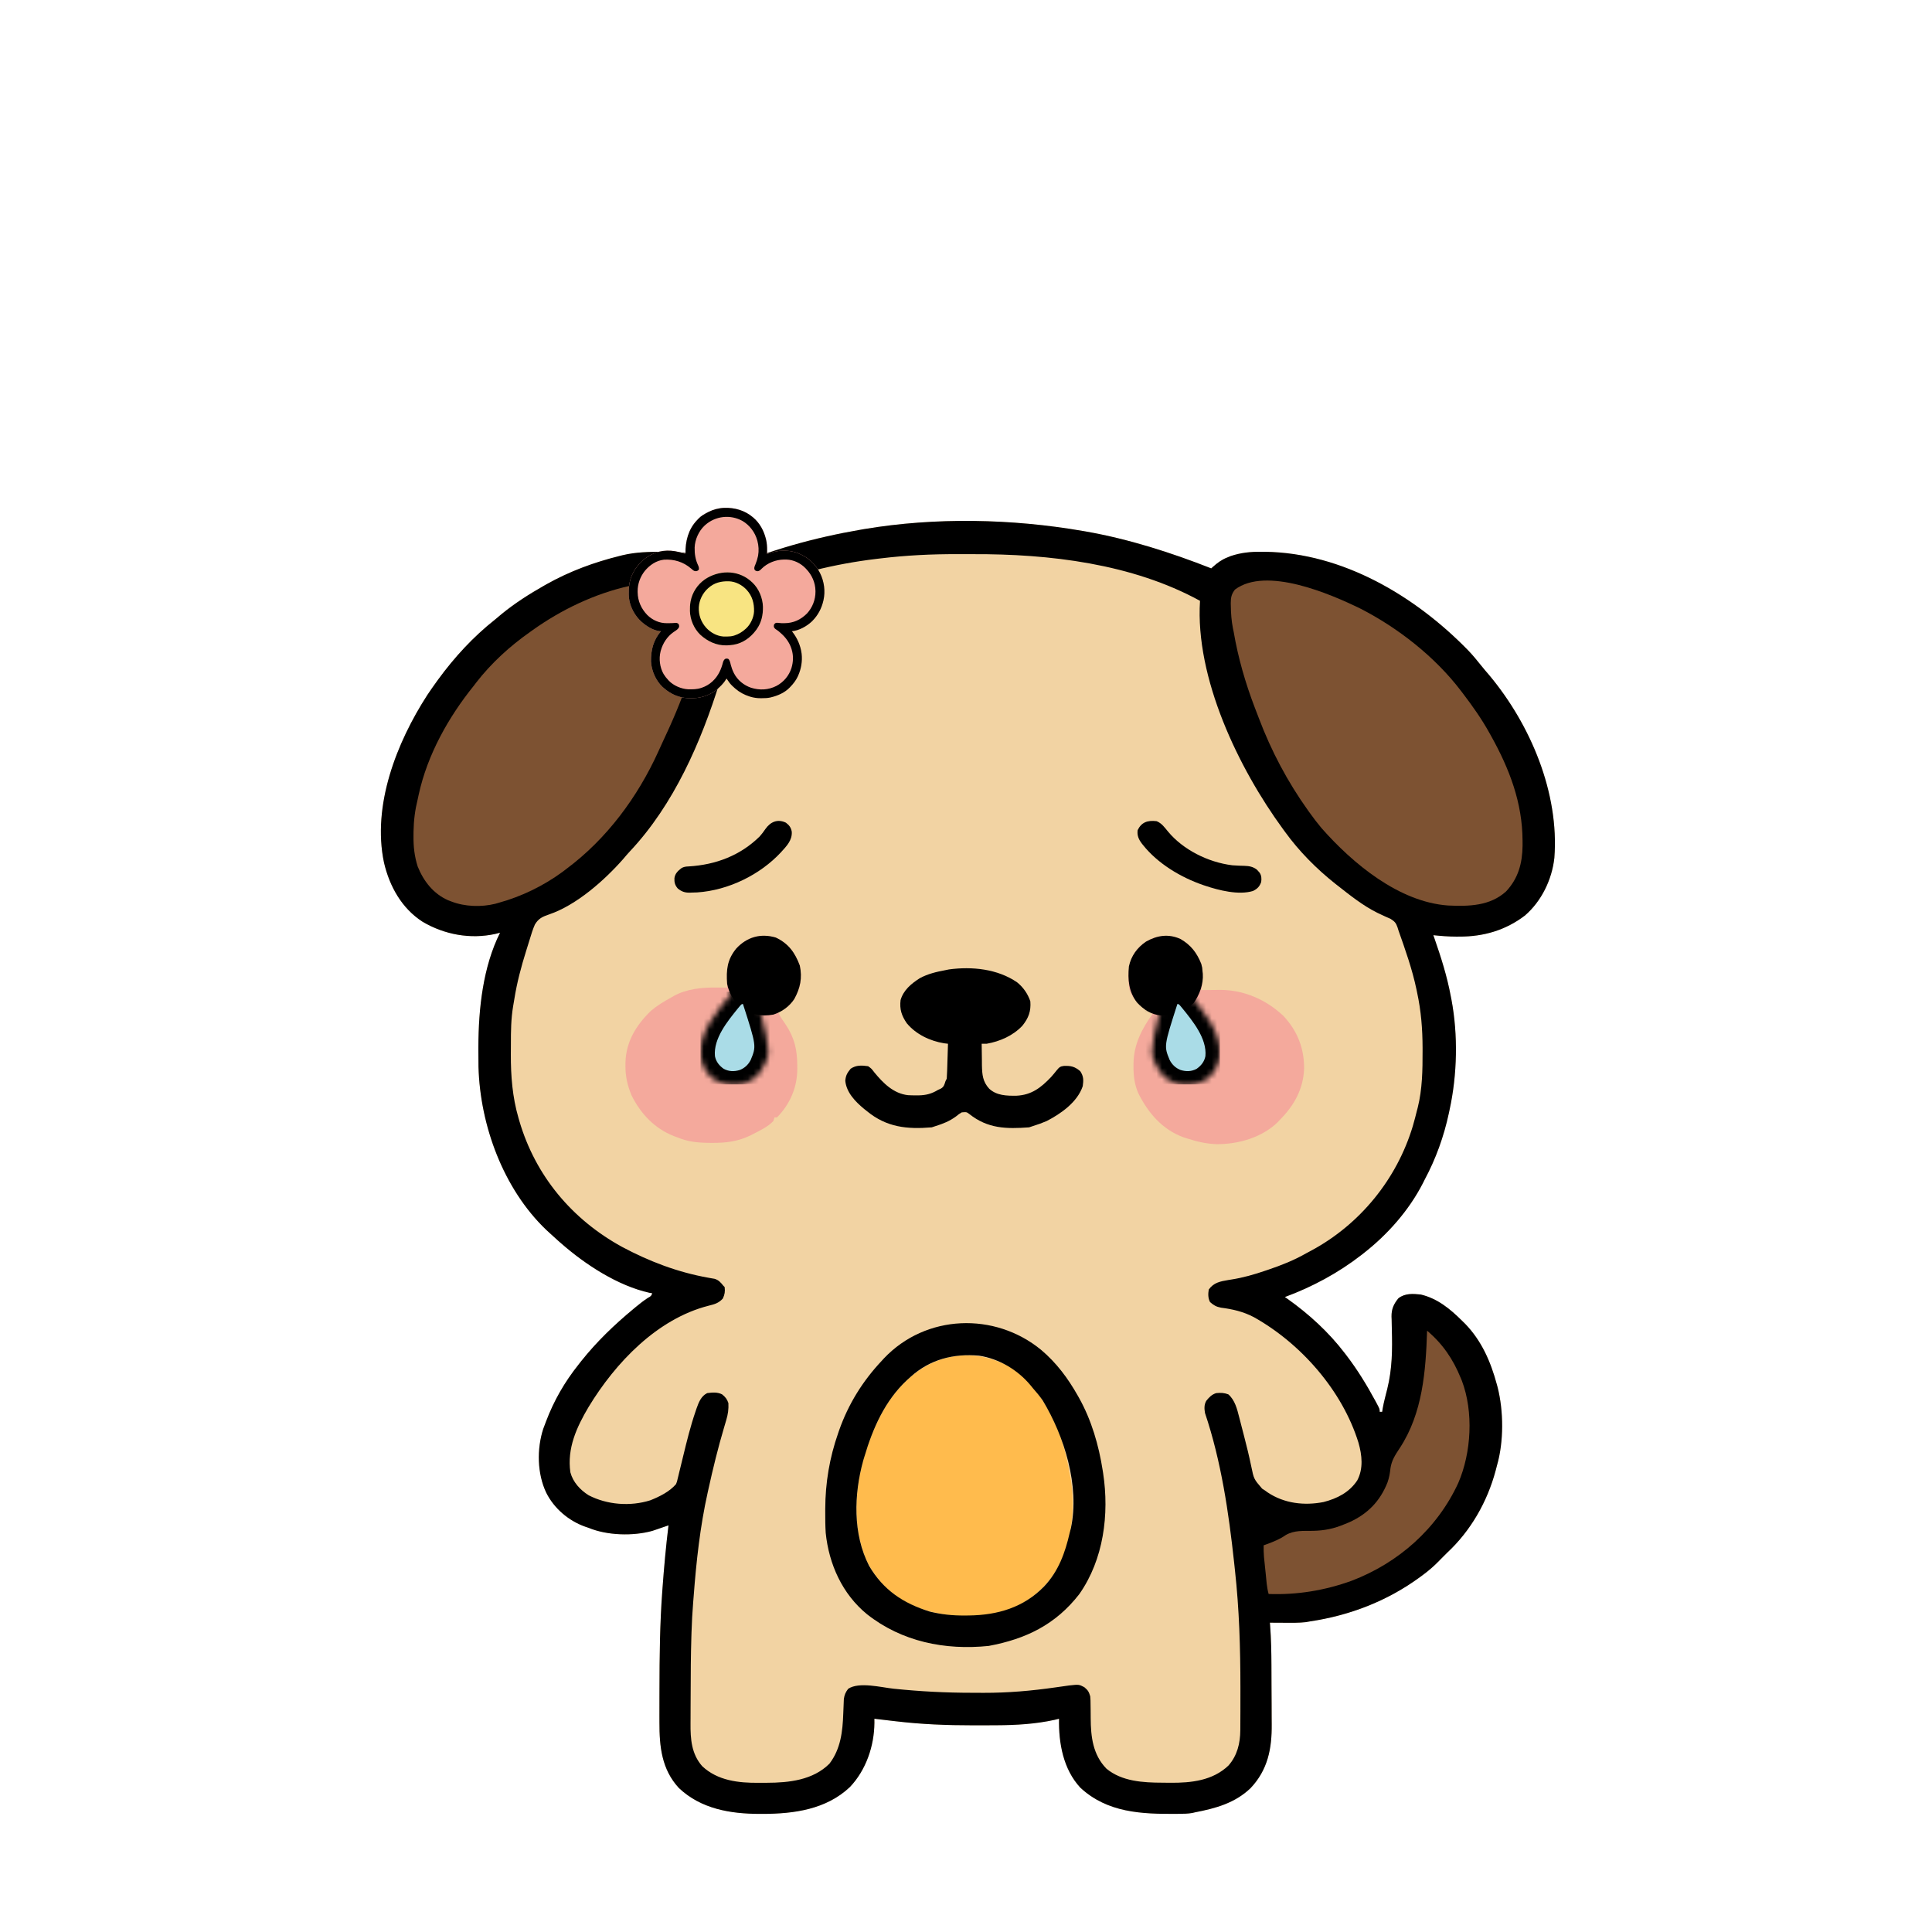 <svg width="350" height="350" viewBox="0 0 350 350" fill="none" xmlns="http://www.w3.org/2000/svg">
<path d="M196.148 96.186C196.346 96.22 196.544 96.254 196.748 96.289C204.495 97.656 212.119 100.089 219.429 102.967C219.578 102.831 219.578 102.831 219.729 102.692C220.557 101.954 221.297 101.402 222.339 100.989C222.66 100.858 222.66 100.858 222.988 100.724C224.814 100.12 226.507 99.947 228.428 99.958C228.801 99.96 228.801 99.96 229.181 99.962C243.252 100.167 256.356 107.962 265.958 117.807C266.76 118.647 267.502 119.528 268.221 120.44C268.738 121.092 269.278 121.719 269.82 122.349C277.287 131.307 282.492 143.674 281.588 155.406C281.159 159.336 279.261 163.263 276.255 165.857C272.751 168.531 268.733 169.696 264.353 169.674C264.176 169.675 263.999 169.676 263.817 169.677C262.423 169.675 261.049 169.564 259.663 169.42C259.719 169.579 259.774 169.738 259.832 169.901C261.049 173.395 262.152 176.855 262.827 180.496C262.864 180.682 262.901 180.869 262.939 181.062C264.156 187.482 263.996 194.693 262.601 201.064C262.538 201.365 262.538 201.365 262.473 201.672C261.56 205.912 260.127 209.901 258.081 213.722C257.975 213.934 257.869 214.145 257.76 214.363C255.238 219.289 251.345 223.673 247.005 227.058C246.82 227.203 246.82 227.203 246.632 227.35C242.463 230.589 237.721 233.148 232.765 234.969C232.908 235.068 233.051 235.167 233.198 235.269C237.106 238.04 240.705 241.325 243.615 245.141C243.712 245.267 243.809 245.393 243.908 245.523C245.915 248.145 247.599 250.898 249.167 253.801C249.245 253.945 249.323 254.09 249.404 254.239C249.944 255.257 249.944 255.257 249.944 255.764C250.093 255.764 250.242 255.764 250.396 255.764C250.435 255.498 250.435 255.498 250.474 255.226C250.588 254.594 250.72 253.986 250.875 253.364C250.923 253.171 250.972 252.977 251.021 252.778C251.12 252.385 251.22 251.993 251.321 251.6C252.214 247.988 252.253 244.497 252.143 240.804C252.127 240.213 252.118 239.622 252.109 239.031C252.099 238.765 252.099 238.765 252.087 238.494C252.075 237.142 252.48 236.242 253.334 235.195C254.523 234.267 255.962 234.358 257.403 234.517C260.435 235.247 262.699 237.12 264.862 239.264C265.061 239.46 265.26 239.656 265.465 239.858C268.417 242.93 270.043 246.666 271.148 250.735C271.195 250.906 271.242 251.077 271.29 251.253C272.406 255.6 272.441 261.175 271.191 265.484C271.11 265.792 271.03 266.101 270.95 266.411C269.442 272.048 266.447 277.315 262.149 281.306C261.963 281.492 261.776 281.679 261.584 281.871C261.398 282.057 261.211 282.244 261.019 282.436C260.907 282.553 260.794 282.67 260.678 282.79C259.751 283.743 258.783 284.572 257.713 285.36C257.556 285.477 257.398 285.594 257.235 285.714C251.324 290.045 244.516 292.666 237.286 293.738C236.931 293.801 236.931 293.801 236.57 293.866C235.306 294.008 234.05 293.987 232.779 293.978C232.517 293.977 232.255 293.976 231.984 293.975C231.34 293.972 230.697 293.968 230.053 293.964C230.068 294.158 230.084 294.353 230.1 294.554C230.276 296.925 230.323 299.285 230.333 301.662C230.334 301.861 230.335 302.061 230.335 302.266C230.34 303.32 230.343 304.373 230.346 305.427C230.348 306.503 230.356 307.579 230.365 308.655C230.371 309.494 230.373 310.333 230.373 311.172C230.374 311.569 230.377 311.965 230.381 312.362C230.426 316.776 229.678 320.649 226.527 323.962C223.692 326.655 220.22 327.601 216.491 328.32C216.322 328.36 216.153 328.4 215.979 328.441C215.19 328.575 214.412 328.587 213.613 328.592C213.361 328.595 213.361 328.595 213.104 328.597C206.809 328.643 200.612 328.397 195.719 323.859C192.616 320.52 191.772 315.779 191.853 311.368C191.588 311.433 191.322 311.499 191.048 311.566C187.614 312.326 184.072 312.53 180.564 312.544C180.294 312.546 180.023 312.547 179.744 312.549C178.874 312.553 178.003 312.554 177.133 312.555C176.836 312.555 176.539 312.555 176.233 312.556C171.532 312.558 166.912 312.378 162.243 311.82C161.89 311.779 161.536 311.737 161.182 311.696C160.255 311.588 159.328 311.478 158.401 311.368C158.403 311.611 158.406 311.853 158.408 312.103C158.372 316.323 156.887 320.666 153.972 323.736C149.691 327.795 143.81 328.598 138.171 328.603C137.999 328.603 137.827 328.603 137.65 328.603C132.327 328.596 126.997 327.716 122.979 323.908C119.864 320.532 119.451 316.405 119.463 312.024C119.463 311.648 119.462 311.272 119.461 310.896C119.46 309.898 119.462 308.9 119.465 307.902C119.467 307.283 119.468 306.664 119.469 306.045C119.478 300.125 119.537 294.219 119.975 288.313C119.988 288.133 120.002 287.952 120.015 287.767C120.294 283.945 120.639 280.137 121.105 276.333C120.858 276.418 120.611 276.502 120.357 276.589C120.209 276.64 120.062 276.69 119.91 276.742C119.605 276.846 119.301 276.951 118.996 277.057C118.795 277.125 118.795 277.125 118.589 277.194C118.454 277.24 118.319 277.286 118.18 277.334C114.687 278.305 109.99 278.174 106.639 276.785C106.439 276.717 106.238 276.649 106.031 276.579C103.022 275.518 100.376 273.27 98.954 270.414C97.311 266.957 97.232 262.488 98.416 258.843C98.519 258.573 98.622 258.303 98.728 258.024C98.819 257.78 98.819 257.78 98.912 257.53C100.341 253.738 102.302 250.338 104.831 247.175C104.986 246.977 105.14 246.779 105.299 246.575C108.099 243.058 111.293 239.994 114.748 237.131C114.91 236.997 115.071 236.863 115.237 236.725C115.928 236.16 116.613 235.615 117.364 235.131C117.959 234.8 117.959 234.8 118.167 234.291C118.005 234.263 117.843 234.235 117.676 234.206C111.928 232.935 106.04 229.086 101.667 225.25C101.472 225.08 101.278 224.911 101.078 224.736C100.514 224.236 99.958 223.729 99.406 223.216C99.256 223.077 99.106 222.939 98.951 222.797C91.193 215.386 86.969 203.857 86.683 193.275C86.665 192.274 86.662 191.273 86.664 190.271C86.664 190.06 86.664 189.848 86.664 189.63C86.682 182.783 87.48 175.19 90.591 168.968C90.31 169.041 90.028 169.114 89.738 169.189C85.21 170.188 80.516 169.321 76.556 166.985C72.769 164.545 70.57 160.57 69.563 156.266C67.382 145.908 71.865 134.485 77.408 125.913C77.944 125.109 78.497 124.318 79.064 123.536C79.159 123.403 79.255 123.27 79.354 123.134C82.32 119.071 85.738 115.352 89.687 112.234C90.092 111.895 90.497 111.556 90.902 111.217C93.277 109.279 95.842 107.643 98.502 106.131C98.665 106.039 98.827 105.946 98.995 105.851C103.192 103.493 107.621 101.861 112.29 100.706C112.451 100.666 112.611 100.625 112.777 100.584C115.191 100.002 117.618 99.965 120.088 99.958C120.245 99.957 120.401 99.956 120.563 99.955C124.164 99.945 128.005 100.482 130.825 102.967C130.825 103.116 130.825 103.265 130.825 103.419C131.043 103.32 131.261 103.221 131.486 103.119C139.287 99.668 147.525 97.405 155.914 95.96C156.128 95.922 156.343 95.885 156.563 95.847C169.477 93.683 183.269 93.963 196.148 96.186Z" fill="#F2D3A3"/>
<path d="M196.148 96.186C196.346 96.22 196.544 96.254 196.748 96.289C204.495 97.656 212.119 100.089 219.429 102.967C219.578 102.831 219.578 102.831 219.729 102.692C220.557 101.954 221.297 101.402 222.339 100.989C222.66 100.858 222.66 100.858 222.988 100.724C224.814 100.12 226.507 99.947 228.428 99.958C228.801 99.96 228.801 99.96 229.181 99.962C243.252 100.167 256.356 107.962 265.958 117.807C266.76 118.647 267.502 119.528 268.221 120.44C268.738 121.092 269.278 121.719 269.82 122.349C277.287 131.307 282.492 143.674 281.588 155.406C281.159 159.336 279.261 163.263 276.255 165.857C272.751 168.531 268.733 169.696 264.353 169.674C264.176 169.675 263.999 169.676 263.817 169.677C262.423 169.675 261.049 169.564 259.663 169.42C259.719 169.579 259.774 169.738 259.832 169.901C261.049 173.395 262.152 176.855 262.827 180.496C262.864 180.682 262.901 180.869 262.939 181.062C264.156 187.482 263.996 194.693 262.601 201.064C262.538 201.365 262.538 201.365 262.473 201.672C261.56 205.912 260.127 209.901 258.081 213.722C257.975 213.934 257.869 214.145 257.76 214.363C255.238 219.289 251.345 223.673 247.005 227.058C246.82 227.203 246.82 227.203 246.632 227.35C242.463 230.589 237.721 233.148 232.765 234.969C232.908 235.068 233.051 235.167 233.198 235.269C237.106 238.04 240.705 241.325 243.615 245.141C243.712 245.267 243.809 245.393 243.908 245.523C245.915 248.145 247.599 250.898 249.167 253.801C249.245 253.945 249.323 254.09 249.404 254.239C249.944 255.257 249.944 255.257 249.944 255.764C250.093 255.764 250.242 255.764 250.396 255.764C250.435 255.498 250.435 255.498 250.474 255.226C250.588 254.594 250.72 253.986 250.875 253.364C250.923 253.171 250.972 252.977 251.021 252.778C251.12 252.385 251.22 251.993 251.321 251.6C252.214 247.988 252.253 244.497 252.143 240.804C252.127 240.213 252.118 239.622 252.109 239.031C252.099 238.765 252.099 238.765 252.087 238.494C252.075 237.142 252.48 236.242 253.334 235.195C254.523 234.267 255.962 234.358 257.403 234.517C260.435 235.247 262.699 237.12 264.862 239.264C265.061 239.46 265.26 239.656 265.465 239.858C268.417 242.93 270.043 246.666 271.148 250.735C271.195 250.906 271.242 251.077 271.29 251.253C272.406 255.6 272.441 261.175 271.191 265.484C271.11 265.792 271.03 266.101 270.95 266.411C269.442 272.048 266.447 277.315 262.149 281.306C261.963 281.492 261.776 281.679 261.584 281.871C261.398 282.057 261.211 282.244 261.019 282.436C260.907 282.553 260.794 282.67 260.678 282.79C259.751 283.743 258.783 284.572 257.713 285.36C257.556 285.477 257.398 285.594 257.235 285.714C251.324 290.045 244.516 292.666 237.286 293.738C236.931 293.801 236.931 293.801 236.57 293.866C235.306 294.008 234.05 293.987 232.779 293.978C232.517 293.977 232.255 293.976 231.984 293.975C231.34 293.972 230.697 293.968 230.053 293.964C230.068 294.158 230.084 294.353 230.1 294.554C230.276 296.925 230.323 299.285 230.333 301.662C230.334 301.861 230.335 302.061 230.335 302.266C230.34 303.32 230.343 304.373 230.346 305.427C230.348 306.503 230.356 307.579 230.365 308.655C230.371 309.494 230.373 310.333 230.373 311.172C230.374 311.569 230.377 311.965 230.381 312.362C230.426 316.776 229.678 320.649 226.527 323.962C223.692 326.655 220.22 327.601 216.491 328.32C216.322 328.36 216.153 328.4 215.979 328.441C215.19 328.575 214.412 328.587 213.613 328.592C213.361 328.595 213.361 328.595 213.104 328.597C206.809 328.643 200.612 328.397 195.719 323.859C192.616 320.52 191.772 315.779 191.853 311.368C191.588 311.433 191.322 311.499 191.048 311.566C187.614 312.326 184.072 312.53 180.564 312.544C180.294 312.546 180.023 312.547 179.744 312.549C178.874 312.553 178.003 312.554 177.133 312.555C176.836 312.555 176.539 312.555 176.233 312.556C171.532 312.558 166.912 312.378 162.243 311.82C161.89 311.779 161.536 311.737 161.182 311.696C160.255 311.588 159.328 311.478 158.401 311.368C158.403 311.611 158.406 311.853 158.408 312.103C158.372 316.323 156.887 320.666 153.972 323.736C149.691 327.795 143.81 328.598 138.171 328.603C137.999 328.603 137.827 328.603 137.65 328.603C132.327 328.596 126.997 327.716 122.979 323.908C119.864 320.532 119.451 316.405 119.463 312.024C119.463 311.648 119.462 311.272 119.461 310.896C119.46 309.898 119.462 308.9 119.465 307.902C119.467 307.283 119.468 306.664 119.469 306.045C119.478 300.125 119.537 294.219 119.975 288.313C119.988 288.133 120.002 287.952 120.015 287.767C120.294 283.945 120.639 280.137 121.105 276.333C120.858 276.418 120.611 276.502 120.357 276.589C120.209 276.64 120.062 276.69 119.91 276.742C119.605 276.846 119.301 276.951 118.996 277.057C118.795 277.125 118.795 277.125 118.589 277.194C118.454 277.24 118.319 277.286 118.18 277.334C114.687 278.305 109.99 278.174 106.639 276.785C106.439 276.717 106.238 276.649 106.031 276.579C103.022 275.518 100.376 273.27 98.954 270.414C97.311 266.957 97.232 262.488 98.416 258.843C98.519 258.573 98.622 258.303 98.728 258.024C98.819 257.78 98.819 257.78 98.912 257.53C100.341 253.738 102.302 250.338 104.831 247.175C104.986 246.977 105.14 246.779 105.299 246.575C108.099 243.058 111.293 239.994 114.748 237.131C114.91 236.997 115.071 236.863 115.237 236.725C115.928 236.16 116.613 235.615 117.364 235.131C117.959 234.8 117.959 234.8 118.167 234.291C118.005 234.263 117.843 234.235 117.676 234.206C111.928 232.935 106.04 229.086 101.667 225.25C101.472 225.08 101.278 224.911 101.078 224.736C100.514 224.236 99.958 223.729 99.406 223.216C99.256 223.077 99.106 222.939 98.951 222.797C91.193 215.386 86.969 203.857 86.683 193.275C86.665 192.274 86.662 191.273 86.664 190.271C86.664 190.06 86.664 189.848 86.664 189.63C86.682 182.783 87.48 175.19 90.591 168.968C90.31 169.041 90.028 169.114 89.738 169.189C85.21 170.188 80.516 169.321 76.556 166.985C72.769 164.545 70.57 160.57 69.563 156.266C67.382 145.908 71.865 134.485 77.408 125.913C77.944 125.109 78.497 124.318 79.064 123.536C79.159 123.403 79.255 123.27 79.354 123.134C82.32 119.071 85.738 115.352 89.687 112.234C90.092 111.895 90.497 111.556 90.902 111.217C93.277 109.279 95.842 107.643 98.502 106.131C98.665 106.039 98.827 105.946 98.995 105.851C103.192 103.493 107.621 101.861 112.29 100.706C112.451 100.666 112.611 100.625 112.777 100.584C115.191 100.002 117.618 99.965 120.088 99.958C120.245 99.957 120.401 99.956 120.563 99.955C124.164 99.945 128.005 100.482 130.825 102.967C130.825 103.116 130.825 103.265 130.825 103.419C131.043 103.32 131.261 103.221 131.486 103.119C139.287 99.668 147.525 97.405 155.914 95.96C156.128 95.922 156.343 95.885 156.563 95.847C169.477 93.683 183.269 93.963 196.148 96.186ZM159.531 101.158C159.173 101.201 159.173 101.201 158.808 101.244C151.13 102.158 143.69 104.037 136.476 106.809C136.27 106.887 136.064 106.966 135.851 107.046C135.327 107.248 134.806 107.457 134.286 107.671C134.01 107.784 133.734 107.898 133.45 108.014C132.823 108.333 132.823 108.333 132.654 108.913C132.631 109.591 132.646 110.257 132.675 110.934C132.746 114.938 131.765 119.047 130.599 122.857C130.531 123.079 130.463 123.301 130.393 123.529C127.004 134.438 122.068 145.759 114.147 154.193C113.718 154.652 113.314 155.121 112.912 155.604C109.501 159.487 104.417 163.987 99.459 165.662C98.265 166.077 97.574 166.375 96.904 167.479C96.525 168.341 96.245 169.228 95.98 170.131C95.773 170.835 95.549 171.534 95.326 172.233C94.415 175.131 93.643 178.035 93.17 181.037C93.104 181.456 93.033 181.874 92.957 182.291C92.578 184.562 92.549 186.804 92.554 189.101C92.555 189.756 92.549 190.409 92.544 191.063C92.531 194.897 92.835 198.766 93.911 202.463C93.968 202.666 94.026 202.868 94.085 203.077C97.008 213.025 103.623 220.91 112.669 225.873C117.598 228.508 122.762 230.48 128.276 231.462C128.477 231.499 128.678 231.535 128.885 231.573C129.067 231.603 129.249 231.634 129.436 231.666C130.185 231.88 130.577 232.339 131.051 232.935C131.125 233.01 131.2 233.084 131.277 233.161C131.374 233.993 131.298 234.47 130.952 235.238C130.169 236.097 129.445 236.275 128.338 236.551C119.027 238.935 111.481 246.878 106.62 254.902C104.456 258.56 102.708 262.37 103.329 266.725C103.803 268.512 105.103 269.916 106.642 270.884C110.004 272.618 114.166 272.937 117.8 271.798C119.466 271.135 121.266 270.251 122.462 268.874C122.649 268.414 122.649 268.414 122.763 267.894C122.812 267.696 122.861 267.497 122.911 267.293C122.962 267.079 123.013 266.864 123.066 266.643C123.149 266.307 123.149 266.307 123.234 265.964C123.412 265.244 123.587 264.523 123.761 263.802C124.421 261.078 125.085 258.367 125.997 255.714C126.059 255.529 126.122 255.344 126.186 255.154C126.582 254.045 126.999 252.931 128.112 252.374C129.036 252.257 129.97 252.166 130.815 252.602C131.411 253.085 131.711 253.451 131.955 254.182C132.013 255.294 131.884 256.198 131.566 257.263C131.481 257.552 131.396 257.841 131.312 258.131C131.267 258.281 131.222 258.432 131.176 258.587C130.077 262.285 129.167 266.01 128.338 269.778C128.271 270.08 128.271 270.08 128.202 270.387C126.828 276.564 126.139 282.871 125.664 289.173C125.635 289.556 125.604 289.938 125.572 290.321C125.427 292.104 125.334 293.884 125.276 295.671C125.267 295.961 125.258 296.251 125.248 296.549C125.146 299.869 125.124 303.189 125.12 306.511C125.118 307.391 125.113 308.27 125.107 309.15C125.102 309.843 125.101 310.535 125.101 311.227C125.1 311.552 125.098 311.876 125.095 312.201C125.071 315.038 125.263 317.743 127.208 319.957C129.998 322.588 133.811 323.015 137.479 322.972C137.959 322.966 138.439 322.967 138.919 322.968C142.939 322.96 147.28 322.488 150.264 319.505C152.299 316.833 152.651 313.694 152.764 310.45C152.781 309.983 152.799 309.516 152.822 309.049C152.841 308.631 152.857 308.213 152.872 307.795C152.985 307.008 153.18 306.576 153.654 305.943C155.628 304.627 159.646 305.694 161.918 305.929C166.643 306.416 171.321 306.664 176.072 306.663C176.777 306.664 177.482 306.668 178.187 306.672C182.562 306.685 186.862 306.311 191.189 305.689C191.762 305.607 192.334 305.527 192.907 305.447C193.151 305.412 193.395 305.377 193.646 305.341C195.46 305.143 195.46 305.143 196.431 305.647C197.109 306.217 197.253 306.469 197.504 307.299C197.562 308.038 197.562 308.038 197.566 308.873C197.571 309.183 197.575 309.494 197.58 309.804C197.585 310.286 197.589 310.767 197.59 311.248C197.606 314.614 197.973 317.879 200.443 320.409C203.236 322.728 207.088 322.941 210.557 322.95C211.044 322.952 211.53 322.959 212.017 322.966C215.819 322.995 219.694 322.573 222.549 319.843C224.14 318.037 224.68 315.809 224.694 313.449C224.695 313.282 224.697 313.115 224.698 312.943C224.702 312.394 224.703 311.844 224.704 311.294C224.706 310.903 224.708 310.512 224.71 310.121C224.715 308.86 224.714 307.599 224.713 306.339C224.713 306.124 224.713 305.91 224.713 305.689C224.71 298.576 224.504 291.546 223.724 284.47C223.674 284.001 223.624 283.532 223.573 283.063C222.591 273.985 221.224 264.678 218.299 255.99C218.161 255.2 218.125 254.498 218.521 253.781C219.031 253.137 219.541 252.607 220.333 252.374C221.155 252.299 221.748 252.311 222.523 252.6C223.716 253.632 224.119 255.264 224.493 256.749C224.539 256.924 224.585 257.099 224.632 257.28C224.729 257.652 224.824 258.024 224.919 258.397C225.068 258.977 225.219 259.556 225.37 260.136C225.848 261.969 226.296 263.801 226.679 265.656C227.147 267.943 227.147 267.943 228.647 269.682C228.813 269.788 228.978 269.895 229.149 270.004C229.319 270.127 229.489 270.25 229.664 270.376C232.654 272.371 236.292 272.794 239.782 272.107C242.251 271.467 244.435 270.364 245.875 268.196C247.013 266.058 246.745 263.607 246.101 261.358C243.193 251.938 235.685 243.387 227.148 238.615C225.244 237.613 223.314 237.168 221.192 236.897C220.324 236.733 219.859 236.456 219.203 235.873C218.838 235.144 218.845 234.402 218.977 233.613C219.898 232.329 221.057 232.142 222.553 231.88C222.702 231.857 222.851 231.833 223.005 231.81C225.174 231.474 227.204 230.892 229.276 230.18C229.438 230.125 229.601 230.07 229.768 230.014C232.154 229.205 234.419 228.312 236.608 227.058C236.914 226.893 237.221 226.73 237.529 226.566C246.38 221.812 253.045 213.624 255.942 204.013C256.224 203.035 256.483 202.053 256.725 201.064C256.762 200.924 256.8 200.783 256.839 200.638C257.669 197.32 257.721 193.842 257.713 190.441C257.713 190.139 257.713 190.139 257.713 189.831C257.705 186.418 257.448 183.162 256.725 179.817C256.686 179.629 256.647 179.44 256.607 179.245C255.843 175.587 254.575 172.036 253.334 168.516C253.281 168.344 253.227 168.172 253.173 167.995C252.893 167.181 252.646 166.927 251.91 166.455C251.61 166.318 251.307 166.186 251.003 166.058C250.674 165.906 250.345 165.752 250.017 165.597C249.77 165.481 249.77 165.481 249.517 165.362C246.9 164.068 244.546 162.171 242.259 160.379C242.133 160.28 242.008 160.182 241.878 160.081C238.452 157.361 235.329 154.205 232.765 150.659C232.655 150.509 232.545 150.359 232.432 150.205C224.374 139.191 216.497 122.823 217.395 108.844C205.091 102.106 190.058 100.333 176.233 100.392C175.312 100.396 174.39 100.393 173.469 100.39C168.78 100.373 164.188 100.599 159.531 101.158Z" fill="black"/>
<path d="M246.453 110.256C253.283 113.749 259.979 119.001 264.635 125.118C264.755 125.273 264.874 125.429 264.997 125.589C266.765 127.91 268.424 130.248 269.834 132.803C269.938 132.989 270.043 133.175 270.15 133.367C273.463 139.331 275.799 145.418 275.824 152.298C275.826 152.738 275.826 152.738 275.829 153.186C275.785 156.39 275.058 159.113 272.846 161.484C269.913 164.146 266.092 164.207 262.349 164.041C253.428 163.414 245.052 156.428 239.4 150.011C238.654 149.127 237.96 148.208 237.286 147.269C237.183 147.126 237.08 146.983 236.973 146.836C233.26 141.64 230.303 136.066 228.048 130.09C227.807 129.452 227.561 128.816 227.314 128.181C225.625 123.767 224.292 119.156 223.498 114.494C223.452 114.274 223.406 114.053 223.359 113.826C223.092 112.469 222.994 111.141 222.975 109.762C222.971 109.598 222.967 109.435 222.963 109.267C222.964 108.253 223.097 107.612 223.724 106.809C229.378 102.568 240.989 107.583 246.453 110.256Z" fill="#7D5232"/>
<path d="M119.891 105.622C120.317 105.62 120.317 105.62 120.752 105.617C124.925 105.626 124.925 105.626 126.53 107.035C126.995 108.104 127.062 109.121 127.053 110.27C127.051 110.538 127.051 110.538 127.05 110.811C126.894 118.835 123.361 127.404 119.996 134.536C119.75 135.062 119.511 135.591 119.274 136.121C115.516 144.409 109.904 151.991 102.571 157.44C102.35 157.609 102.128 157.778 101.9 157.952C98.433 160.489 94.502 162.403 90.365 163.543C90.161 163.603 89.957 163.662 89.747 163.723C87.205 164.354 84.218 164.264 81.776 163.317C81.492 163.21 81.492 163.21 81.202 163.1C78.529 161.933 76.744 159.653 75.673 156.988C75.074 155.113 74.885 153.355 74.91 151.394C74.913 151.008 74.913 151.008 74.916 150.615C74.951 148.591 75.185 146.746 75.673 144.782C75.734 144.5 75.794 144.218 75.856 143.927C77.439 136.709 81.234 129.923 85.845 124.214C86.063 123.926 86.063 123.926 86.286 123.633C89.029 120.101 92.368 117.061 96.016 114.494C96.153 114.396 96.29 114.297 96.432 114.196C101.694 110.435 107.768 107.529 114.099 106.131C114.28 106.089 114.462 106.048 114.649 106.005C116.399 105.642 118.108 105.611 119.891 105.622Z" fill="#7D5232"/>
<path d="M181.004 246.723C181.209 246.802 181.414 246.881 181.626 246.962C186.748 249.207 189.826 254.675 191.853 259.607C192.854 262.182 193.41 264.805 193.887 267.518C193.927 267.729 193.967 267.941 194.008 268.158C194.618 272.296 194.389 276.918 192.983 280.854C192.894 281.114 192.804 281.374 192.712 281.641C191.086 285.899 188.002 289.2 183.888 291.121C178.454 293.5 171.473 293.244 166.024 291.13C161.809 289.402 158.866 286.592 156.897 282.496C153.858 275.132 155.154 266.573 158.132 259.409C159.369 256.55 160.813 253.786 162.921 251.47C163.019 251.361 163.116 251.253 163.217 251.141C167.912 245.989 174.479 244.088 181.004 246.723Z" fill="#FFBB4D"/>
<path d="M188.612 244.545C191.394 246.893 193.451 249.66 195.244 252.826C195.318 252.956 195.392 253.086 195.468 253.22C197.738 257.278 199.052 261.81 199.765 266.388C199.804 266.636 199.804 266.636 199.844 266.89C200.975 274.337 199.932 282.511 195.523 288.792C191.249 294.299 185.873 296.915 179.12 298.173C171.208 298.991 163.36 297.412 157.054 292.422C152.592 288.771 150.162 283.362 149.585 277.689C149.504 276.424 149.497 275.157 149.501 273.889C149.501 273.717 149.501 273.546 149.501 273.369C149.517 268.604 150.274 264.109 151.846 259.607C151.896 259.46 151.947 259.313 151.999 259.161C153.685 254.362 156.279 250.188 159.757 246.497C159.884 246.358 160.01 246.22 160.141 246.077C167.717 238.078 180.21 237.643 188.612 244.545ZM164.956 249.435C164.742 249.628 164.528 249.821 164.308 250.019C160.314 253.75 158.121 258.733 156.592 263.901C156.523 264.129 156.454 264.357 156.383 264.592C154.687 270.733 154.467 277.88 157.448 283.672C160.035 288.074 163.633 290.452 168.43 291.953C170.548 292.475 172.595 292.684 174.774 292.664C175.022 292.662 175.27 292.661 175.526 292.659C180.742 292.59 185.418 291.22 189.141 287.409C191.754 284.651 192.958 281.317 193.787 277.677C193.853 277.391 193.927 277.107 194.01 276.826C195.621 269.166 192.821 260.235 188.915 253.73C188.359 252.929 187.755 252.198 187.107 251.47C186.895 251.21 186.895 251.21 186.679 250.945C184.357 248.161 180.994 246.149 177.387 245.593C172.734 245.172 168.473 246.257 164.956 249.435Z" fill="black"/>
<path d="M140.537 169.843C142.85 170.932 144.03 172.595 144.895 174.929C145.357 177.163 145.001 179.033 143.862 181.015C143.092 182.134 142.19 182.803 140.996 183.434C141.356 184.22 141.826 184.89 142.324 185.595C143.911 187.952 144.427 190.189 144.429 192.984C144.432 193.188 144.434 193.392 144.437 193.603C144.444 196.959 143.142 199.998 140.77 202.421C140.621 202.421 140.472 202.421 140.318 202.421C140.243 202.644 140.169 202.868 140.092 203.099C139.101 204.119 137.77 204.761 136.518 205.401C136.301 205.514 136.301 205.514 136.08 205.629C133.792 206.765 131.596 207.062 129.059 207.04C128.639 207.038 128.639 207.038 128.211 207.035C126.22 207 124.537 206.815 122.687 206.037C122.373 205.922 122.373 205.922 122.052 205.805C118.539 204.403 116.053 201.748 114.397 198.409C113.674 196.633 113.293 195.018 113.307 193.097C113.308 192.89 113.31 192.684 113.311 192.471C113.409 188.704 115.262 185.684 117.933 183.113C119.055 182.16 120.268 181.432 121.557 180.722C121.72 180.627 121.882 180.532 122.05 180.434C124.392 179.141 127.166 178.872 129.793 178.899C129.98 178.9 130.167 178.901 130.36 178.902C130.816 178.905 131.272 178.909 131.729 178.913C131.718 178.643 131.708 178.373 131.697 178.095C131.62 175.318 131.829 173.514 133.776 171.407C135.694 169.636 138.007 169.101 140.537 169.843Z" fill="#F4A99C"/>
<path d="M213.864 170.112C215.745 171.204 216.82 172.607 217.621 174.619C218.034 176.176 217.905 177.797 217.621 179.366C217.852 179.362 217.852 179.362 218.087 179.358C218.794 179.349 219.5 179.343 220.207 179.337C220.448 179.334 220.69 179.33 220.939 179.326C225.258 179.299 229.341 181.06 232.482 184.024C235.02 186.716 236.28 189.89 236.251 193.589C236.118 197.301 234.428 200.292 231.861 202.873C231.728 203.014 231.594 203.156 231.456 203.302C228.592 206.097 224.269 207.315 220.364 207.275C218.537 207.208 216.868 206.825 215.135 206.263C214.781 206.152 214.781 206.152 214.419 206.039C210.559 204.642 207.973 201.593 206.194 198.011C205.521 196.384 205.333 194.939 205.345 193.196C205.346 192.996 205.348 192.796 205.349 192.591C205.412 189.171 206.846 186.413 208.806 183.66C208.642 183.573 208.642 183.573 208.474 183.484C206.826 182.543 205.177 181.124 204.602 179.25C204.201 176.764 204.346 174.467 205.733 172.32C207.666 169.804 210.933 168.78 213.864 170.112Z" fill="#F4A99C"/>
<path d="M258.532 241.072C261.347 243.442 263.25 246.237 264.635 249.661C264.7 249.814 264.764 249.967 264.83 250.125C266.968 255.77 266.559 263.148 264.183 268.648C260.377 276.917 253.346 283.133 244.863 286.37C240.004 288.127 234.989 288.952 229.826 288.765C229.484 287.561 229.42 286.307 229.294 285.067C229.247 284.615 229.2 284.163 229.152 283.711C229.123 283.424 229.093 283.136 229.063 282.84C229.022 282.448 229.022 282.448 228.981 282.047C228.925 281.344 228.912 280.655 228.922 279.95C229.106 279.884 229.289 279.818 229.478 279.75C230.728 279.287 231.839 278.85 232.934 278.085C234.466 277.196 236.136 277.351 237.855 277.325C239.979 277.279 241.653 276.932 243.614 276.107C243.887 275.995 244.16 275.883 244.442 275.768C247.762 274.265 250.013 271.959 251.356 268.563C251.658 267.701 251.802 266.914 251.893 266.006C252.102 264.549 252.776 263.553 253.569 262.349C257.722 256.037 258.29 248.427 258.532 241.072Z" fill="#7D5232"/>
<path d="M184.254 177.952C185.367 178.847 186.204 180.046 186.655 181.399C186.796 183.194 186.33 184.435 185.214 185.821C183.523 187.618 181.155 188.662 178.744 189.085C178.446 189.085 178.147 189.085 177.84 189.085C177.845 190.102 177.863 191.119 177.882 192.136C177.884 192.423 177.885 192.709 177.886 193.005C177.926 194.689 178.031 195.946 179.196 197.222C180.55 198.486 182.386 198.523 184.144 198.5C186.891 198.364 188.586 197.032 190.413 195.116C190.768 194.714 191.112 194.303 191.444 193.882C191.88 193.347 192.07 193.182 192.747 193.099C194.004 193.059 194.704 193.21 195.696 194.057C196.315 194.985 196.308 195.681 196.149 196.77C195.183 199.667 192.182 201.77 189.594 203.098C188.776 203.446 187.955 203.741 187.107 204.003C186.883 204.077 186.66 204.152 186.429 204.229C182.285 204.535 178.953 204.469 175.607 201.823C175.095 201.435 175.095 201.435 174.223 201.516C173.709 201.831 173.709 201.831 173.192 202.251C172.022 203.109 170.855 203.576 169.477 204.003C169.141 204.115 169.141 204.115 168.799 204.229C164.306 204.608 160.603 204.22 157.045 201.29C156.781 201.081 156.781 201.081 156.512 200.867C154.944 199.56 153.331 197.908 153.132 195.795C153.216 194.807 153.487 194.367 154.107 193.605C155.117 192.932 156.087 192.99 157.271 193.153C157.864 193.577 157.864 193.577 158.401 194.283C160.003 196.22 161.85 198.1 164.487 198.401C164.969 198.429 165.448 198.438 165.931 198.437C166.101 198.437 166.27 198.437 166.445 198.436C167.776 198.409 168.784 198.143 169.929 197.448C170.09 197.375 170.25 197.302 170.416 197.227C171.009 196.898 171.081 196.494 171.285 195.865C171.36 195.716 171.434 195.567 171.511 195.413C171.546 194.938 171.568 194.461 171.583 193.985C171.592 193.701 171.602 193.417 171.611 193.124C171.62 192.826 171.629 192.528 171.638 192.221C171.648 191.918 171.658 191.615 171.668 191.312C171.692 190.57 171.715 189.827 171.737 189.085C171.389 189.043 171.389 189.043 171.034 189.001C168.484 188.588 165.956 187.39 164.282 185.383C163.346 184.031 162.941 182.843 163.148 181.173C163.666 179.368 165.086 178.199 166.618 177.216C168.094 176.413 169.643 176.057 171.285 175.749C171.491 175.707 171.698 175.665 171.91 175.621C176.096 175.055 180.696 175.52 184.254 177.952Z" fill="black"/>
<path d="M213.864 170.112C215.745 171.204 216.82 172.607 217.622 174.619C217.805 175.311 217.805 175.311 217.848 175.975C217.864 176.117 217.881 176.259 217.898 176.406C218.028 178.252 217.318 180.239 216.223 181.725C214.412 183.375 212.734 183.986 210.309 183.963C208.526 183.797 207.174 182.898 205.974 181.604C204.458 179.641 204.298 177.465 204.512 175.071C204.925 173.163 206.001 171.686 207.6 170.589C209.634 169.441 211.693 169.126 213.864 170.112Z" fill="black"/>
<path d="M140.537 169.843C142.851 170.932 144.031 172.595 144.895 174.93C145.359 177.171 144.984 179.006 143.878 181.007C142.978 182.35 141.644 183.305 140.101 183.803C137.85 184.208 136.111 183.804 134.215 182.53C132.965 181.453 132.034 179.864 131.729 178.235C131.548 175.691 131.731 173.869 133.368 171.85C135.298 169.761 137.774 169.032 140.537 169.843Z" fill="black"/>
<mask id="mask0_635_3296" style="mask-type:alpha" maskUnits="userSpaceOnUse" x="201" y="166" width="20" height="31">
<path d="M209.625 166.445C207.434 166.383 205.467 167.126 203.869 168.626C202.948 169.516 202.355 170.47 201.851 171.636C201.805 171.741 201.759 171.846 201.712 171.954C201.055 173.802 201.319 175.984 202.128 177.726C202.46 178.411 202.827 179.033 203.344 179.597C203.423 179.686 203.503 179.775 203.585 179.866C204.923 181.284 206.854 182.318 208.833 182.392C209.058 182.394 209.283 182.393 209.508 182.39C209.585 182.39 209.663 182.389 209.743 182.389C209.932 182.388 210.121 182.386 210.31 182.384C210.285 182.488 210.26 182.592 210.234 182.699C208.254 190.952 208.254 190.952 210.004 193.956C210.786 195.213 212.225 196.11 213.649 196.466C215.533 196.741 217.214 196.438 218.794 195.346C219.999 194.378 220.761 192.859 220.958 191.341C221.367 186.993 217.872 183.025 215.286 179.896C215.489 179.552 215.702 179.217 215.92 178.882C217.037 177.116 217.627 174.992 217.159 172.907C216.597 170.671 215.362 168.792 213.395 167.556C212.201 166.89 210.988 166.521 209.625 166.445Z" fill="black"/>
</mask>
<g mask="url(#mask0_635_3296)">
<rect width="13.553" height="16.78" transform="matrix(-1 0 0 1 220.991 179.666)" fill="black"/>
<path d="M213.295 181.886C210.85 189.498 210.85 189.498 211.902 192.037C212.342 192.883 212.978 193.483 213.866 193.838C214.888 194.15 215.822 194.135 216.778 193.63C217.593 193.06 218.177 192.331 218.371 191.341C218.678 188.134 216.06 184.963 214.172 182.633C213.555 181.886 213.555 181.886 213.295 181.886Z" fill="#AADCE7"/>
</g>
<mask id="mask1_635_3296" style="mask-type:alpha" maskUnits="userSpaceOnUse" x="126" y="166" width="21" height="31">
<path d="M138.266 166.445C140.456 166.383 142.423 167.126 144.022 168.626C144.942 169.516 145.535 170.47 146.04 171.636C146.086 171.741 146.131 171.846 146.178 171.954C146.835 173.802 146.572 175.984 145.763 177.726C145.431 178.411 145.063 179.033 144.547 179.597C144.467 179.686 144.388 179.775 144.306 179.866C142.968 181.284 141.037 182.318 139.058 182.392C138.833 182.394 138.608 182.393 138.383 182.39C138.306 182.39 138.228 182.389 138.148 182.389C137.959 182.388 137.77 182.386 137.581 182.384C137.606 182.488 137.631 182.592 137.657 182.699C139.636 190.952 139.636 190.952 137.886 193.956C137.105 195.213 135.666 196.11 134.242 196.466C132.358 196.741 130.677 196.438 129.097 195.346C127.891 194.378 127.13 192.859 126.932 191.341C126.524 186.993 130.019 183.025 132.605 179.896C132.401 179.552 132.189 179.217 131.97 178.882C130.853 177.116 130.264 174.992 130.732 172.907C131.294 170.671 132.529 168.792 134.496 167.556C135.69 166.89 136.903 166.521 138.266 166.445Z" fill="black"/>
</mask>
<g mask="url(#mask1_635_3296)">
<rect x="126.899" y="179.666" width="13.553" height="16.78" fill="black"/>
<path d="M134.595 181.886C137.04 189.498 137.04 189.498 135.989 192.037C135.549 192.883 134.913 193.483 134.025 193.838C133.002 194.15 132.069 194.135 131.112 193.63C130.298 193.06 129.713 192.331 129.52 191.341C129.213 188.134 131.83 184.963 133.718 182.633C134.336 181.886 134.336 181.886 134.595 181.886Z" fill="#AADCE7"/>
</g>
<path d="M209.527 148.764C210.465 149.126 211.014 149.947 211.616 150.668C214.321 153.911 218.792 156.199 223.238 156.754C223.616 156.782 223.991 156.802 224.369 156.818C224.488 156.824 224.607 156.829 224.73 156.834C224.963 156.843 225.197 156.85 225.431 156.854C226.315 156.881 227.037 157.017 227.724 157.566C227.828 157.686 227.828 157.686 227.935 157.808C228.043 157.928 228.043 157.928 228.153 158.05C228.546 158.58 228.561 159.163 228.476 159.78C228.2 160.574 227.802 161.015 226.984 161.412C224.384 162.202 220.813 161.292 218.33 160.46C218.176 160.409 218.176 160.409 218.019 160.356C213.838 158.928 209.707 156.403 207.065 153.082C207.002 153.004 206.939 152.925 206.874 152.844C206.278 152.068 205.969 151.347 206.095 150.396C206.782 148.964 207.868 148.568 209.527 148.764Z" fill="black"/>
<path d="M142.369 149.033C142.996 149.512 143.298 149.92 143.435 150.668C143.538 152.238 142.498 153.272 141.488 154.39C137.717 158.458 131.975 161.291 126.3 161.669C125.958 161.685 125.618 161.693 125.276 161.699C125.162 161.704 125.048 161.709 124.93 161.715C124.054 161.727 123.465 161.511 122.792 160.966C122.279 160.38 122.137 159.835 122.18 159.073C122.305 158.254 122.768 157.815 123.4 157.308C123.836 157.015 124.246 156.985 124.761 156.959C129.704 156.662 134.115 154.974 137.614 151.541C138.003 151.112 138.327 150.667 138.652 150.193C139.532 148.933 140.814 148.29 142.369 149.033Z" fill="black"/>
<path d="M131.203 92.005C133.118 91.943 134.931 92.465 136.402 93.713C136.44 93.745 136.44 93.745 136.478 93.778C137.661 94.793 138.396 96.175 138.76 97.677C138.774 97.734 138.774 97.734 138.788 97.792C138.931 98.421 138.972 99.033 138.964 99.674C138.963 99.744 138.963 99.814 138.963 99.883C138.962 100.051 138.96 100.219 138.958 100.387C139.014 100.365 139.07 100.344 139.128 100.321C140.057 99.967 140.952 99.752 141.955 99.76C142.015 99.76 142.075 99.761 142.137 99.761C143.232 99.774 144.176 100.002 145.159 100.482C145.214 100.509 145.269 100.536 145.326 100.563C146.671 101.254 147.842 102.393 148.52 103.748C148.535 103.779 148.551 103.811 148.568 103.843C149.307 105.334 149.545 107.09 149.182 108.718C149.174 108.756 149.166 108.793 149.157 108.832C148.839 110.212 148.189 111.449 147.194 112.458C147.159 112.494 147.123 112.53 147.086 112.568C146.161 113.451 144.741 114.24 143.455 114.351C143.508 114.418 143.508 114.418 143.562 114.487C144.429 115.598 145.016 116.924 145.206 118.327C145.211 118.365 145.217 118.404 145.222 118.443C145.374 119.79 145.142 121.164 144.591 122.398C144.567 122.452 144.544 122.506 144.519 122.561C144.188 123.268 143.714 123.877 143.171 124.434C143.129 124.479 143.129 124.479 143.086 124.525C142.191 125.476 140.916 126.028 139.668 126.327C139.616 126.34 139.616 126.34 139.564 126.353C139.084 126.465 138.611 126.479 138.12 126.48C138.013 126.481 137.905 126.482 137.798 126.484C137.145 126.489 136.516 126.396 135.89 126.203C135.832 126.185 135.832 126.185 135.772 126.167C134.84 125.869 133.97 125.408 133.23 124.765C133.191 124.731 133.152 124.697 133.111 124.662C132.992 124.556 132.874 124.448 132.757 124.339C132.722 124.307 132.687 124.275 132.651 124.242C132.243 123.855 131.929 123.386 131.621 122.919C131.595 122.961 131.569 123.004 131.543 123.047C131.314 123.416 131.073 123.744 130.769 124.055C130.73 124.095 130.691 124.135 130.651 124.176C130.612 124.214 130.572 124.252 130.532 124.292C130.503 124.322 130.475 124.352 130.445 124.384C129.173 125.706 127.341 126.451 125.52 126.487C124.847 126.496 124.184 126.488 123.527 126.327C123.468 126.314 123.41 126.301 123.35 126.287C122.087 125.978 121.09 125.384 120.118 124.528C120.085 124.499 120.051 124.469 120.017 124.439C118.806 123.302 118.016 121.482 117.933 119.831C117.907 117.756 118.363 115.95 119.74 114.351C119.679 114.349 119.619 114.347 119.556 114.345C118.377 114.222 117.213 113.497 116.332 112.742C116.289 112.705 116.246 112.669 116.202 112.631C115.894 112.361 115.632 112.074 115.385 111.748C115.366 111.723 115.346 111.697 115.327 111.672C114.473 110.547 113.926 109.141 113.905 107.719C113.904 107.682 113.903 107.646 113.903 107.609C113.888 106.457 113.989 105.389 114.438 104.316C114.452 104.284 114.465 104.251 114.479 104.218C114.818 103.407 115.314 102.691 115.906 102.044C115.945 102 115.985 101.957 116.026 101.912C116.592 101.319 117.259 100.852 117.988 100.482C118.018 100.467 118.048 100.451 118.079 100.436C119.877 99.53 121.829 99.596 123.707 100.21C123.87 100.265 124.029 100.326 124.189 100.387C124.188 100.34 124.188 100.34 124.187 100.292C124.142 98.065 124.695 95.894 126.265 94.246C126.33 94.178 126.396 94.111 126.461 94.044C126.49 94.013 126.518 93.982 126.547 93.949C127.002 93.459 127.626 93.12 128.213 92.814C128.242 92.798 128.271 92.783 128.301 92.767C129.2 92.305 130.193 92.043 131.203 92.005Z" fill="#F4A99C"/>
<path d="M131.203 92.005C133.118 91.943 134.931 92.465 136.402 93.713C136.44 93.745 136.44 93.745 136.478 93.778C137.661 94.793 138.396 96.175 138.76 97.677C138.774 97.734 138.774 97.734 138.788 97.792C138.931 98.421 138.972 99.033 138.964 99.674C138.963 99.744 138.963 99.814 138.963 99.883C138.962 100.051 138.96 100.219 138.958 100.387C139.014 100.365 139.07 100.344 139.128 100.321C140.057 99.967 140.952 99.752 141.955 99.76C142.015 99.76 142.075 99.761 142.137 99.761C143.232 99.774 144.176 100.002 145.159 100.482C145.214 100.509 145.269 100.536 145.326 100.563C146.671 101.254 147.842 102.393 148.52 103.748C148.535 103.779 148.551 103.811 148.568 103.843C149.307 105.334 149.545 107.09 149.182 108.718C149.174 108.756 149.166 108.793 149.157 108.832C148.839 110.212 148.189 111.449 147.194 112.458C147.159 112.494 147.123 112.53 147.086 112.568C146.161 113.451 144.741 114.24 143.455 114.351C143.508 114.418 143.508 114.418 143.562 114.487C144.429 115.598 145.016 116.924 145.206 118.327C145.211 118.365 145.217 118.404 145.222 118.443C145.374 119.79 145.142 121.164 144.591 122.398C144.567 122.452 144.544 122.506 144.519 122.561C144.188 123.268 143.714 123.877 143.171 124.434C143.129 124.479 143.129 124.479 143.086 124.525C142.191 125.476 140.916 126.028 139.668 126.327C139.616 126.34 139.616 126.34 139.564 126.353C139.084 126.465 138.611 126.479 138.12 126.48C138.013 126.481 137.905 126.482 137.798 126.484C137.145 126.489 136.516 126.396 135.89 126.203C135.832 126.185 135.832 126.185 135.772 126.167C134.84 125.869 133.97 125.408 133.23 124.765C133.191 124.731 133.152 124.697 133.111 124.662C132.992 124.556 132.874 124.448 132.757 124.339C132.722 124.307 132.687 124.275 132.651 124.242C132.243 123.855 131.929 123.386 131.621 122.919C131.595 122.961 131.569 123.004 131.543 123.047C131.314 123.416 131.073 123.744 130.769 124.055C130.73 124.095 130.691 124.135 130.651 124.176C130.612 124.214 130.572 124.252 130.532 124.292C130.503 124.322 130.475 124.352 130.445 124.384C129.173 125.706 127.341 126.451 125.52 126.487C124.847 126.496 124.184 126.488 123.527 126.327C123.468 126.314 123.41 126.301 123.35 126.287C122.087 125.978 121.09 125.384 120.118 124.528C120.085 124.499 120.051 124.469 120.017 124.439C118.806 123.302 118.016 121.482 117.933 119.831C117.907 117.756 118.363 115.95 119.74 114.351C119.679 114.349 119.619 114.347 119.556 114.345C118.377 114.222 117.213 113.497 116.332 112.742C116.289 112.705 116.246 112.669 116.202 112.631C115.894 112.361 115.632 112.074 115.385 111.748C115.366 111.723 115.346 111.697 115.327 111.672C114.473 110.547 113.926 109.141 113.905 107.719C113.904 107.682 113.903 107.646 113.903 107.609C113.888 106.457 113.989 105.389 114.438 104.316C114.452 104.284 114.465 104.251 114.479 104.218C114.818 103.407 115.314 102.691 115.906 102.044C115.945 102 115.985 101.957 116.026 101.912C116.592 101.319 117.259 100.852 117.988 100.482C118.018 100.467 118.048 100.451 118.079 100.436C119.877 99.53 121.829 99.596 123.707 100.21C123.87 100.265 124.029 100.326 124.189 100.387C124.188 100.34 124.188 100.34 124.187 100.292C124.142 98.065 124.695 95.894 126.265 94.246C126.33 94.178 126.396 94.111 126.461 94.044C126.49 94.013 126.518 93.982 126.547 93.949C127.002 93.459 127.626 93.12 128.213 92.814C128.242 92.798 128.271 92.783 128.301 92.767C129.2 92.305 130.193 92.043 131.203 92.005ZM127.739 95.133C127.681 95.186 127.681 95.186 127.621 95.24C126.574 96.234 125.9 97.742 125.841 99.186C125.816 100.341 125.982 101.397 126.483 102.447C126.595 102.691 126.645 102.911 126.603 103.18C126.491 103.342 126.365 103.412 126.177 103.464C125.925 103.497 125.782 103.451 125.578 103.313C125.441 103.207 125.311 103.095 125.18 102.982C123.794 101.785 122.09 101.273 120.27 101.393C118.883 101.546 117.699 102.367 116.821 103.417C115.983 104.47 115.503 105.78 115.515 107.127C115.516 107.204 115.516 107.204 115.516 107.284C115.537 108.884 116.165 110.276 117.269 111.422C118.241 112.368 119.475 112.909 120.832 112.899C120.867 112.898 120.902 112.898 120.938 112.897C121.045 112.896 121.151 112.895 121.257 112.895C121.64 112.893 122.017 112.877 122.397 112.841C122.597 112.834 122.698 112.868 122.864 112.978C123.013 113.142 123.039 113.315 123.031 113.531C122.931 113.968 122.367 114.272 122.021 114.505C120.871 115.303 120.062 116.548 119.701 117.889C119.692 117.926 119.682 117.962 119.672 118C119.333 119.332 119.529 120.916 120.218 122.11C120.462 122.509 120.739 122.867 121.065 123.203C121.095 123.235 121.124 123.268 121.154 123.301C122 124.203 123.414 124.801 124.639 124.869C125.464 124.887 126.238 124.891 127.029 124.623C127.062 124.612 127.094 124.602 127.127 124.591C127.823 124.355 128.477 123.985 129.018 123.487C129.054 123.453 129.054 123.453 129.092 123.419C130.138 122.447 130.661 121.253 131.005 119.885C131.077 119.677 131.18 119.513 131.352 119.375C131.558 119.288 131.727 119.292 131.938 119.366C132.231 119.628 132.298 120.094 132.393 120.46C132.523 120.941 132.678 121.385 132.899 121.83C132.933 121.9 132.933 121.9 132.968 121.972C133.608 123.217 134.745 124.141 136.062 124.591C137.632 125.08 139.203 125.007 140.676 124.252C141.967 123.563 142.927 122.421 143.378 121.029C143.721 119.895 143.759 118.754 143.407 117.617C143.397 117.583 143.386 117.548 143.375 117.513C143.013 116.379 142.279 115.396 141.372 114.635C141.344 114.61 141.316 114.584 141.288 114.558C141.141 114.424 140.991 114.301 140.827 114.188C140.798 114.167 140.768 114.147 140.737 114.126C140.679 114.086 140.619 114.046 140.56 114.007C140.369 113.877 140.268 113.764 140.189 113.546C140.173 113.397 140.192 113.264 140.236 113.12C140.34 112.992 140.42 112.91 140.567 112.836C140.651 112.832 140.735 112.83 140.819 112.83C140.864 112.83 140.908 112.83 140.954 112.83C141.088 112.836 141.088 112.836 141.196 112.86C141.46 112.909 141.731 112.895 141.999 112.896C142.031 112.896 142.063 112.896 142.096 112.896C143.724 112.893 145.055 112.276 146.2 111.132C147.177 110.07 147.738 108.636 147.73 107.195C147.73 107.143 147.729 107.091 147.729 107.038C147.707 105.544 147.089 104.159 146.058 103.085C146.022 103.046 145.987 103.008 145.95 102.968C145.046 102.018 143.777 101.409 142.46 101.367C142.364 101.366 142.267 101.366 142.171 101.366C142.094 101.367 142.094 101.367 142.015 101.367C140.53 101.389 139.025 101.982 137.964 103.037C137.937 103.066 137.909 103.094 137.881 103.124C137.687 103.322 137.511 103.45 137.227 103.485C137.044 103.461 136.933 103.426 136.781 103.322C136.642 103.13 136.629 102.997 136.663 102.765C136.705 102.573 136.785 102.398 136.863 102.218C137.055 101.759 137.195 101.299 137.301 100.813C137.313 100.76 137.325 100.707 137.337 100.653C137.494 99.769 137.441 98.837 137.207 97.973C137.198 97.941 137.189 97.909 137.18 97.876C136.778 96.433 135.799 95.135 134.508 94.376C132.32 93.162 129.597 93.46 127.739 95.133Z" fill="black"/>
<path d="M135.85 105.131C135.973 105.235 136.093 105.343 136.213 105.452C136.247 105.483 136.282 105.515 136.318 105.547C137.477 106.649 138.164 108.324 138.214 109.909C138.241 111.408 137.948 112.785 137.065 114.02C137.045 114.046 137.026 114.073 137.006 114.101C136.006 115.477 134.563 116.534 132.861 116.803C132.512 116.854 132.163 116.893 131.81 116.907C131.72 116.911 131.72 116.911 131.627 116.915C129.799 116.965 128.164 116.187 126.84 114.966C125.722 113.881 125.019 112.234 124.986 110.679C124.982 110.128 124.991 109.593 125.089 109.049C125.094 109.018 125.1 108.987 125.106 108.955C125.408 107.337 126.347 105.9 127.696 104.959C130.159 103.299 133.49 103.196 135.85 105.131Z" fill="#F8E482"/>
<path d="M135.85 105.131C135.973 105.235 136.093 105.343 136.213 105.452C136.247 105.483 136.282 105.515 136.318 105.547C137.477 106.649 138.164 108.324 138.214 109.909C138.241 111.408 137.948 112.785 137.065 114.02C137.045 114.046 137.026 114.073 137.006 114.101C136.006 115.477 134.563 116.534 132.861 116.803C132.512 116.854 132.163 116.893 131.81 116.907C131.72 116.911 131.72 116.911 131.627 116.915C129.799 116.965 128.164 116.187 126.84 114.966C125.722 113.881 125.019 112.234 124.986 110.679C124.982 110.128 124.991 109.593 125.089 109.049C125.094 109.018 125.1 108.987 125.106 108.955C125.408 107.337 126.347 105.9 127.696 104.959C130.159 103.299 133.49 103.196 135.85 105.131ZM128.308 106.541C128.285 106.561 128.261 106.582 128.238 106.603C127.286 107.47 126.671 108.717 126.598 110.005C126.538 111.415 126.995 112.686 127.944 113.741C128.748 114.609 129.841 115.216 131.034 115.311C131.205 115.317 131.376 115.317 131.547 115.315C131.607 115.315 131.668 115.314 131.73 115.314C132.152 115.307 132.541 115.282 132.946 115.156C132.976 115.146 133.006 115.137 133.036 115.128C133.818 114.879 134.476 114.479 135.077 113.925C135.108 113.897 135.139 113.87 135.172 113.841C135.963 113.111 136.536 111.883 136.599 110.816C136.65 109.305 136.293 107.981 135.259 106.848C134.421 105.959 133.287 105.357 132.051 105.304C130.622 105.268 129.388 105.562 128.308 106.541Z" fill="black"/>
</svg>
